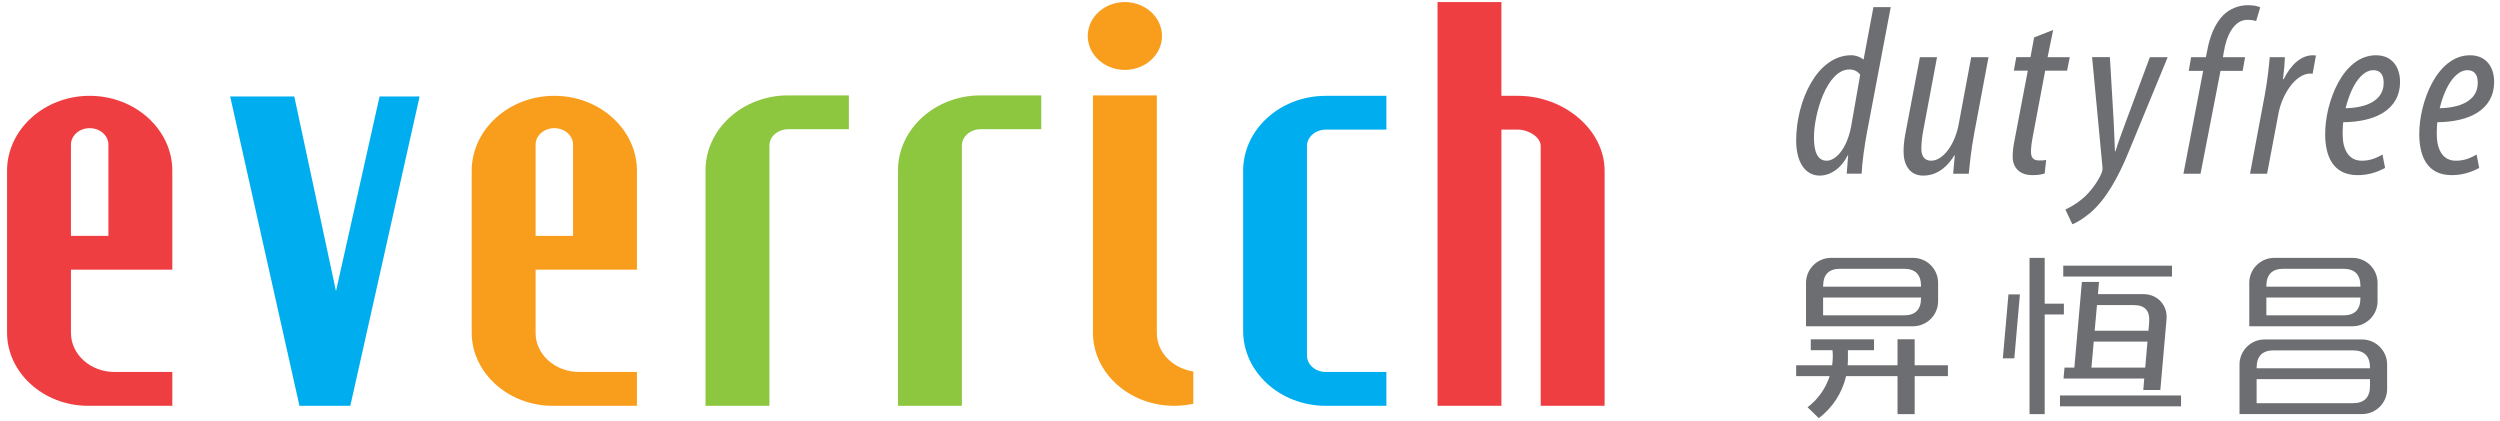 <?xml version="1.0" encoding="utf-8"?>
<!-- Generator: Adobe Illustrator 16.0.0, SVG Export Plug-In . SVG Version: 6.00 Build 0)  -->
<!DOCTYPE svg PUBLIC "-//W3C//DTD SVG 1.1//EN" "http://www.w3.org/Graphics/SVG/1.1/DTD/svg11.dtd">
<svg version="1.1" id="Layer_1" xmlns="http://www.w3.org/2000/svg" xmlns:xlink="http://www.w3.org/1999/xlink" x="0px" y="0px"
	 width="178px" height="30px" viewBox="0 0 178 30" enable-background="new 0 0 178 30" xml:space="preserve">
<g>
	<g>
		<polygon fill="#00AEEF" points="24.944,28.893 24.683,28.893 22.5,28.893 21.581,28.893 21.32,28.893 21.264,28.639 16.477,7.264 
			16.388,6.87 16.794,6.87 20.692,6.87 20.954,6.87 21.008,7.125 23.922,20.73 26.969,7.122 27.027,6.87 27.288,6.87 29.469,6.87 
			29.875,6.87 29.788,7.264 25,28.639 		"/>
		<path fill="#F99D1C" d="M45.35,28.893h-0.326h-5.729c-3.133-0.029-5.695-2.355-5.71-5.186V12.129
			c0.021-2.928,2.657-5.307,5.884-5.307c3.221,0,5.859,2.379,5.881,5.301v6.755v0.324h-0.326h-6.89v4.502
			c0,1.541,1.392,2.779,3.105,2.779c0,0,0.009,0,0.021,0h2.252h1.512h0.326v0.326v1.756V28.893z M38.134,16.795h2.668v-6.498
			c0-0.646-0.597-1.172-1.333-1.172c-0.737,0-1.335,0.525-1.335,1.172V16.795z"/>
		<path fill="#EF3E42" d="M12.27,28.893h-0.328H6.213c-3.135-0.029-5.695-2.355-5.711-5.186V12.129
			c0.022-2.928,2.66-5.307,5.883-5.307c3.224,0,5.863,2.379,5.885,5.301v6.755v0.324h-0.328h-6.89v4.502
			c0,1.541,1.392,2.779,3.106,2.779c0,0,0.008,0,0.019,0h2.255h1.51h0.328v0.326v1.756V28.893z M5.052,16.795h2.666v-6.498
			c0-0.646-0.596-1.172-1.333-1.172c-0.734,0-1.333,0.525-1.333,1.172V16.795z"/>
		<path fill="#8DC63F" d="M54.783,28.893h-0.325h-3.9h-0.326v-0.326V12.129c0-2.943,2.641-5.338,5.885-5.338h3.996h0.325V7.12v1.756
			V9.2h-0.325h-3.988c-0.738,0-1.341,0.521-1.341,1.162v18.205V28.893z"/>
		<path fill="#8DC63F" d="M68.485,28.893h-0.326h-3.896h-0.326v-0.326V12.129c0-2.943,2.64-5.338,5.883-5.338h3.994h0.324V7.12
			v1.756V9.2h-0.324h-3.986c-0.74,0-1.342,0.521-1.342,1.162v18.205V28.893z"/>
		<path fill="#EF3E42" d="M114.248,28.893h-0.326h-3.898h-0.326v-0.326V10.397c0-0.643-0.879-1.168-1.619-1.168H106.9v19.337v0.326
			h-0.324h-3.898h-0.326v-0.326V0.471V0.147h0.326h3.898h0.324v0.324v6.352h1.186c3.246,0,6.162,2.393,6.162,5.336v16.408V28.893z"
			/>
		<path fill="#F99D1C" d="M83.593,28.893c-3.169,0-5.761-2.324-5.774-5.186V7.12V6.792h0.324h3.898h0.326V7.12v16.587
			c-0.005,1.271,0.961,2.375,2.344,2.691l0.252,0.057v0.26v1.76v0.275l-0.267,0.047C84.327,28.859,83.957,28.893,83.593,28.893
			 M80.09,4.977c-1.456,0-2.642-1.084-2.642-2.416c0-1.33,1.186-2.414,2.642-2.414c1.46,0,2.645,1.084,2.645,2.414
			C82.735,3.893,81.55,4.977,80.09,4.977"/>
		<path fill="#00AEEF" d="M98.711,28.893h-0.324h-3.994c-3.246,0-5.881-2.395-5.881-5.336V12.159c0-2.943,2.635-5.336,5.881-5.336
			h3.994h0.324v0.324v1.76v0.322h-0.324h-3.984c-0.744,0-1.346,0.525-1.346,1.164V25.32c0,0.643,0.602,1.164,1.346,1.164h3.984
			h0.324v0.326v1.756V28.893z"/>
	</g>
	<path fill="#6D6E71" d="M136.324,24.158h-1.221v1.85h-3.547c0.012-0.133,0.018-0.266,0.018-0.398c0-0.018-0.002-0.029-0.002-0.043
		v-0.635h1.859v-0.773h-4.504v0.773h1.545c0.016,0.146,0.023,0.291,0.023,0.438c0,0.217-0.018,0.428-0.047,0.639h-2.562v0.773h2.385
		c-0.287,0.891-0.844,1.66-1.572,2.215l0.799,0.775c0.961-0.725,1.662-1.777,1.943-2.99h3.662v2.703h1.221v-2.703h2.367v-0.773
		h-2.367V24.158z M136.227,23.23c0.977-0.01,1.766-0.805,1.766-1.781v-1.318c-0.004-0.975-0.789-1.762-1.764-1.771l0,0h-5.871
		c-0.977,0.006-1.77,0.801-1.77,1.783v3.088H136.227L136.227,23.23z M129.805,20.342h0.004c0.008-0.797,0.402-1.197,1.193-1.205
		h4.58c0.793,0.008,1.189,0.412,1.195,1.217v0.055l0,0v0.002h-3.428v-0.002h-2.928v0.002h-0.617V20.342z M133.377,22.453
		L133.377,22.453h-3.572v-1.27h0.617l0,0h2.928l0,0h3.428v0.053c-0.006,0.812-0.41,1.217-1.219,1.217H133.377z M168.191,24.17
		L168.191,24.17h-0.18l0,0h-6.746v0.002c-0.012,0-0.02-0.002-0.027-0.002c-0.982,0-1.779,0.793-1.785,1.775l0,0v3.537h1.219l0,0
		h4.531l0,0h2.992l0,0c0.979-0.008,1.768-0.801,1.768-1.783v-1.756C169.957,24.969,169.168,24.178,168.191,24.17 M168.744,27.434
		L168.744,27.434v0.035v0.004c0,0.822-0.404,1.234-1.219,1.234h-6.854v-1.713h8.072V27.434z M168.744,26.219v0.002h-8.072v-0.057
		c0.008-0.812,0.41-1.217,1.219-1.217h5.635c0.812,0,1.215,0.408,1.219,1.227l0,0v0.006v0.006V26.219z M167.514,23.23
		c0.979-0.01,1.768-0.803,1.768-1.781v-1.318c-0.006-0.975-0.791-1.762-1.764-1.771l0,0h-5.602
		c-0.977,0.006-1.766,0.799-1.768,1.775l0,0v3.096H167.514L167.514,23.23z M161.365,20.342L161.365,20.342
		c0.012-0.797,0.406-1.197,1.193-1.205h4.309c0.795,0.008,1.189,0.412,1.195,1.215v0.059h-3.289v-0.002h-2.791v0.002h-0.617V20.342z
		 M164.799,22.453L164.799,22.453h-3.434v-1.27h0.617l0,0h2.791l0,0h3.289v0.053c-0.006,0.812-0.408,1.217-1.217,1.217H164.799z
		 M153.816,27.768l0.443-5.053c0.08-0.971-0.635-1.76-1.607-1.771h-3.279l0.078-0.869h-1.221l-0.537,6.098h-0.701l-0.068,0.779
		h5.746l-0.068,0.816H153.816z M149.305,21.721h2.607c0.814,0,1.18,0.41,1.107,1.23c0,0.014-0.002,0.025-0.004,0.039h0.004
		l-0.049,0.559h-3.83L149.305,21.721z M148.91,26.172l0.164-1.848h3.826l-0.16,1.848H148.91z M146.67,28.93h8.621v-0.771h-8.621
		V28.93z M154.646,18.914h-7.742v0.775h7.742V18.914z M146.949,21.619h-1.367v-3.258h-1.08v11.123h1.08v-7.092h1.367V21.619z
		 M142.602,25.514h0.818l0.398-4.553h-0.816L142.602,25.514z"/>
	<path fill="#6D6E71" d="M134.621,0.506l-1.697,8.947c-0.17,0.908-0.342,2.125-0.377,2.914h-1.061l0.102-1.303h-0.035
		c-0.41,0.857-1.184,1.439-1.988,1.439c-1.045,0-1.678-0.977-1.678-2.486c0-2.828,1.49-6.084,3.924-6.084
		c0.328,0,0.67,0.137,0.875,0.309l0.703-3.736H134.621z M132.445,5.323c-0.156-0.225-0.412-0.377-0.771-0.377
		c-1.594,0-2.52,3.137-2.52,4.834c0,0.977,0.223,1.662,0.908,1.662c0.6,0,1.404-0.756,1.732-2.398L132.445,5.323z"/>
	<path fill="#6D6E71" d="M141.582,4.071l-1.027,5.469c-0.223,1.199-0.309,2.158-0.379,2.828h-1.111l0.117-1.303h-0.033
		c-0.635,1.029-1.422,1.439-2.211,1.439c-0.994,0-1.404-0.807-1.404-1.697c0-0.463,0.051-0.873,0.135-1.318l1.029-5.418h1.219
		l-0.979,5.211c-0.084,0.48-0.137,0.875-0.137,1.303c0,0.514,0.205,0.857,0.703,0.857c0.822,0,1.678-1.115,1.953-2.588l0.893-4.783
		H141.582z"/>
	<path fill="#6D6E71" d="M146.184,2.133l-0.396,1.938h1.578l-0.189,0.961h-1.559l-0.891,4.73c-0.088,0.43-0.121,0.822-0.121,1.045
		c0,0.395,0.152,0.617,0.566,0.617c0.221,0,0.357,0,0.514-0.033l-0.104,0.961c-0.291,0.102-0.617,0.117-0.891,0.117
		c-0.875,0-1.389-0.514-1.389-1.318c0-0.328,0.033-0.688,0.17-1.354l0.908-4.766h-0.992l0.17-0.961h1.012l0.26-1.406L146.184,2.133z
		"/>
	<path fill="#6D6E71" d="M150.225,4.071l0.273,4.646c0.035,0.754,0.053,1.234,0.088,2.057h0.033c0.225-0.721,0.463-1.354,0.736-2.09
		l1.715-4.613h1.27l-2.777,6.736c-0.756,1.852-1.629,3.395-2.725,4.338c-0.498,0.41-0.979,0.719-1.287,0.822l-0.496-1.047
		c0.361-0.17,0.805-0.426,1.234-0.787c0.514-0.43,1.08-1.182,1.336-1.799c0.068-0.172,0.088-0.291,0.068-0.465l-0.736-7.799H150.225
		z"/>
	<path fill="#6D6E71" d="M155.461,12.368l1.404-7.32h-1.027l0.17-0.977h1.049l0.102-0.498c0.17-0.924,0.514-1.867,1.146-2.502
		c0.447-0.428,1.047-0.701,1.75-0.701c0.395,0,0.719,0.068,0.873,0.154L160.637,1.5c-0.172-0.053-0.342-0.088-0.635-0.088
		c-0.941,0-1.49,1.15-1.66,2.264l-0.07,0.395h1.578l-0.172,0.977H158.1l-1.422,7.32H155.461z"/>
	<path fill="#6D6E71" d="M160.201,12.368l1.045-5.572c0.205-1.113,0.307-2.105,0.359-2.725h1.08
		c-0.016,0.445-0.051,0.893-0.137,1.561h0.053c0.514-1.029,1.232-1.697,2.072-1.697c0.086,0,0.154,0.016,0.223,0.016l-0.238,1.305
		c-0.035,0-0.104-0.018-0.156-0.018c-1.096,0-2.021,1.543-2.262,2.777l-0.822,4.354H160.201z"/>
	<path fill="#6D6E71" d="M169.818,11.956c-0.598,0.326-1.232,0.514-1.953,0.514c-1.748,0-2.314-1.336-2.314-2.93
		c0-2.246,1.254-5.605,3.619-5.605c1.215,0,1.713,0.926,1.713,1.885c0,2.006-1.783,2.865-4.045,2.881
		c-0.033,0.24-0.088,1.164,0.049,1.662c0.193,0.703,0.619,1.08,1.271,1.08c0.65,0,1.096-0.223,1.473-0.443L169.818,11.956z
		 M169.717,5.889c0-0.566-0.238-0.893-0.738-0.893c-0.736,0-1.525,0.908-1.969,2.707c1.318-0.018,2.707-0.463,2.707-1.799V5.889z"/>
	<path fill="#6D6E71" d="M176.518,11.956c-0.6,0.326-1.232,0.514-1.955,0.514c-1.746,0-2.312-1.336-2.312-2.93
		c0-2.246,1.252-5.605,3.617-5.605c1.217,0,1.715,0.926,1.715,1.885c0,2.006-1.783,2.865-4.045,2.881
		c-0.035,0.24-0.086,1.164,0.051,1.662c0.189,0.703,0.615,1.08,1.266,1.08c0.654,0,1.1-0.223,1.479-0.443L176.518,11.956z
		 M176.416,5.889c0-0.566-0.24-0.893-0.738-0.893c-0.738,0-1.525,0.908-1.971,2.707c1.32-0.018,2.709-0.463,2.709-1.799V5.889z"/>
</g>
</svg>
